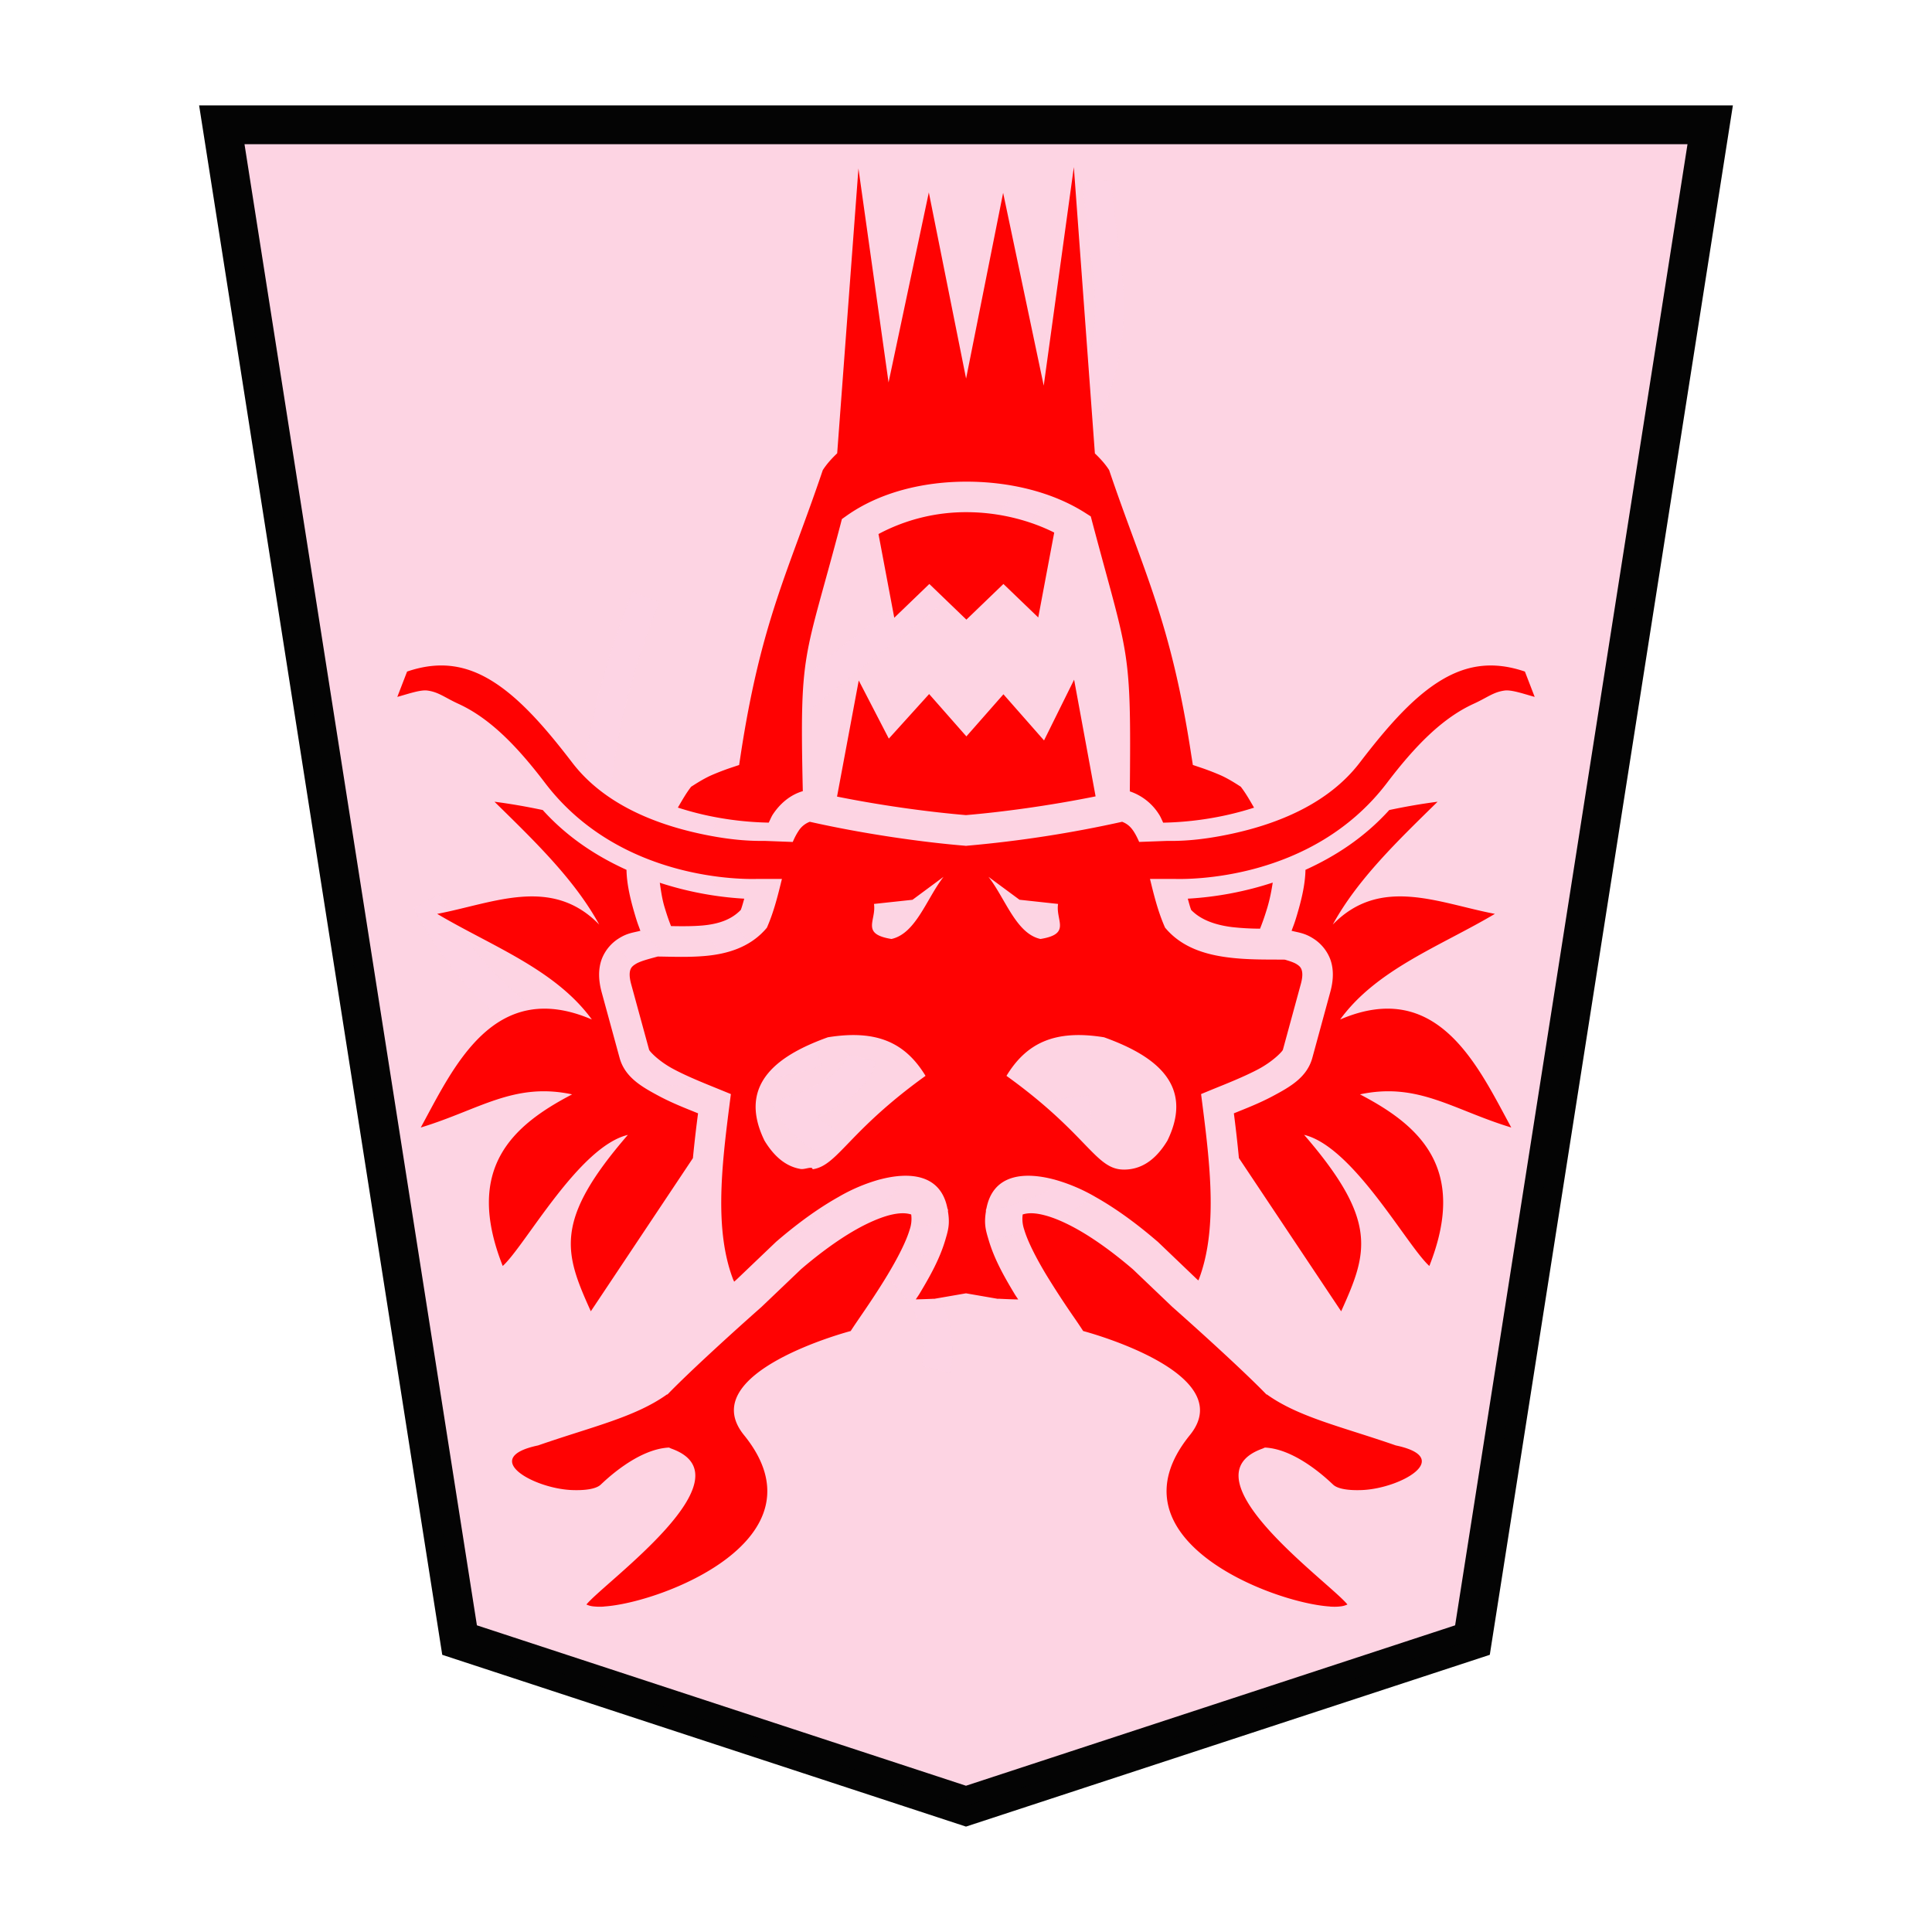 <svg xmlns="http://www.w3.org/2000/svg" viewBox="0 0 52.157 52.157"><g opacity=".99"><path d="m26.078 48.76 13.673-4.484 6.418-40.907H5.988l6.419 40.907z" opacity=".99" fill="#fdd3e3" fill-opacity=".992" stroke="#000" stroke-width="1.048"/><g stroke-width=".778" fill="none" stroke="#fdd3e3" stroke-opacity=".992"><path d="M25.268 36.971c.368-1.554-.946-3.209-2.92-3.732 1.42-.95 1.892-1.896 1.892-1.896-.636-.02-2.264-.401-2.844-1.37.27-.088 1.662-.552 1.87-1.41m-1.201-.157c-5.457 1.644-8.878-.825-10.554-4.074m8.739 2.408c-5.88-.206-4.28-6.974-2.814-10.628"/><path d="M20.065 25.85c-5.959-6.546 10.827-9.227 9.847-18.345-.018-.165-.298-2.334-.291-2.632m-.187 25.088c-1.84.223-3.679.341-5.518.074m5.888 1.445c-1.013 1.266-3.027 1.632-5 2.036"/></g></g><path style="fill:red;fill-opacity:.992;stroke:none;stroke-width:1px;stroke-linecap:butt;stroke-linejoin:miter;stroke-opacity:1" d="M16.304 43.372a1.596 1.596 0 0 1-.271-.004.58.58 0 0 1-.202-.052c.503-.614 4.463-3.43 2.297-4.207-.026-.01-.043-.02-.068-.03-.866.04-1.75.917-1.846 1.004-.13.118-.431.157-.78.143-1.042-.044-2.494-.871-.907-1.205 1.445-.503 2.621-.76 3.484-1.38l.004.009c.616-.638 1.898-1.799 2.539-2.364l1.07-1.021c.325-.279.896-.74 1.498-1.078.306-.172.62-.31.883-.38.26-.067.446-.068.594-.02a.89.89 0 0 1-.041.408c-.098.332-.334.784-.596 1.22-.262.436-.55.859-.758 1.162-.102.15-.184.27-.238.356 0 0-4.254 1.116-2.88 2.81 2.277 2.81-2.25 4.533-3.782 4.627zm19.6 0v-.002c-1.533-.094-6.06-1.818-3.782-4.627 1.374-1.694-2.88-2.81-2.88-2.81a13.737 13.737 0 0 0-.239-.356 23.972 23.972 0 0 1-.758-1.162c-.262-.436-.497-.888-.595-1.22a.89.89 0 0 1-.041-.409c.148-.047.333-.046.593.022.264.068.577.207.883.379.603.338 1.173.8 1.498 1.078l1.07 1.021c.641.565 1.924 1.726 2.54 2.363l.004-.007c.862.619 2.038.876 3.484 1.379 1.587.334.135 1.16-.908 1.205-.348.014-.65-.025-.78-.143-.095-.087-.98-.964-1.845-1.004-.025.01-.042.02-.069.03-2.165.777 1.795 3.593 2.297 4.206a.58.58 0 0 1-.2.053c-.078.01-.17.01-.272.004zM15.95 35.4c-.713-1.58-1.014-2.435 1-4.762-1.328.318-2.771 2.99-3.378 3.539-1.042-2.636.261-3.793 1.873-4.633-1.572-.335-2.51.417-4.086.895.878-1.605 1.962-4.057 4.619-2.916-.987-1.356-2.706-1.98-4.176-2.852 1.511-.286 3.086-1.036 4.375.29-.669-1.223-1.759-2.267-2.828-3.317.443.057.877.134 1.303.224.683.756 1.477 1.258 2.261 1.614.008.418.121.854.235 1.236.068.228.087.263.14.41-.194.05-.355.062-.578.203a1.14 1.14 0 0 0-.467.567c-.093.257-.09.557-.002.882l.485 1.776c.144.529.602.785 1.06 1.031.363.194.727.334 1.059.469a35.42 35.42 0 0 0-.139 1.21zm20.256 0-2.76-4.137a35.522 35.522 0 0 0-.136-1.207c.332-.135.696-.275 1.058-.469.46-.246.917-.502 1.061-1.031l.484-1.776c.09-.325.094-.625 0-.882a1.144 1.144 0 0 0-.468-.567c-.223-.141-.383-.154-.577-.203.053-.147.073-.182.141-.41.114-.382.226-.818.234-1.236.785-.356 1.578-.858 2.262-1.614.427-.09.86-.167 1.305-.224-1.07 1.05-2.161 2.094-2.83 3.316 1.289-1.325 2.866-.575 4.377-.289-1.47.872-3.192 1.496-4.178 2.852 2.657-1.141 3.741 1.31 4.62 2.916-1.578-.478-2.513-1.23-4.085-.895 1.612.84 2.915 1.997 1.873 4.633-.607-.548-2.052-3.22-3.38-3.54 2.014 2.328 1.713 3.184 1 4.763zm-8.718-.319a15.938 15.938 0 0 1-.53-.02c-.005 0-.013.003-.02.003l-.86-.149-.86.149c-.006 0-.015-.003-.021-.002-.024.003-.252.011-.473.017.035-.057.063-.092.098-.15.283-.471.545-.938.697-1.451.077-.262.134-.437.066-.81.003.015.01.026.012.042-.007-.077-.013-.088-.014-.09.004.02-.001.028.002.047-.165-.987-1.043-1.034-1.83-.826h-.004a4.722 4.722 0 0 0-1.119.475c-.705.396-1.308.89-1.658 1.189l-.021.018-1.061 1.013-.072.065-.032-.069v-.002c-.495-1.308-.316-2.978-.097-4.68l.04-.314-.294-.12c-.379-.155-.867-.346-1.262-.558-.394-.21-.64-.476-.652-.52l-.485-1.774c-.057-.212-.041-.323-.02-.385.023-.062.057-.1.136-.15.127-.082.362-.14.603-.206.393.004.834.025 1.295-.017.565-.052 1.17-.22 1.608-.711l.044-.051.026-.062c.171-.403.277-.836.379-1.254h-.666c-.314.009-3.7.075-5.729-2.592-.766-1.008-1.5-1.753-2.342-2.137-.367-.168-.53-.317-.837-.357-.19-.025-.527.095-.809.172l.264-.684c.917-.314 1.661-.16 2.37.303.738.48 1.42 1.284 2.083 2.148.864 1.136 2.256 1.662 3.418 1.918.987.218 1.572.202 1.802.203l.739.028c.047-.113.099-.211.152-.291a.615.615 0 0 1 .307-.254c1.517.341 3.092.556 4.183.646l.034.004.035-.004a32.385 32.385 0 0 0 4.181-.646c.115.046.212.11.307.254.053.08.104.178.152.29l.74-.027c.23 0 .816.015 1.803-.203 1.162-.256 2.554-.782 3.418-1.918.663-.864 1.345-1.669 2.082-2.148.71-.462 1.454-.617 2.371-.303l.264.684c-.282-.077-.619-.197-.809-.172-.306.04-.47.19-.837.357-.842.384-1.576 1.129-2.342 2.137-2.029 2.667-5.415 2.6-5.729 2.592h-.668c.101.418.208.85.38 1.254l.027.062.044.05c.44.496 1.064.678 1.659.753.55.07 1.09.054 1.529.06.128.037.243.074.318.121.08.05.113.089.135.15.022.063.038.174-.02.386l-.484 1.775c-.011.043-.26.308-.654.52-.394.21-.883.402-1.262.556l-.293.121.04.315c.218 1.702.397 3.372-.098 4.681l-.016.035-.035-.03-1.06-1.014-.022-.018c-.35-.3-.953-.793-1.658-1.19a4.722 4.722 0 0 0-1.12-.474h-.002c-.787-.208-1.668-.162-1.832.828.004-.02 0-.028.004-.049 0 .002-.007.013-.013.09.002-.015.007-.026.01-.041-.067.372-.01.548.068.809.151.513.414.98.697 1.45.035.06.064.095.1.153zm-5.551-3.515c.679-.097.952-1.013 3.049-2.522-.537-.882-1.297-1.258-2.637-1.041-1.257.452-2.48 1.214-1.71 2.791.292.48.62.704.974.764.119.02.32-.087.324.008zm8.283 0c.097.013.202.012.322-.008.353-.06.682-.284.973-.764.771-1.577-.452-2.339-1.709-2.791-1.34-.217-2.098.16-2.635 1.041 2.097 1.509 2.37 2.425 3.049 2.522zm-6.154-6.217c.66-.145.95-1.093 1.406-1.678l-.838.62-1.04.112c.069.451-.368.81.472.946zm4.023 0c.84-.136.405-.495.475-.946l-1.041-.113-.838-.619c.457.585.744 1.533 1.404 1.678zm5.928-.278a7 7 0 0 1-.758-.043c-.479-.06-.855-.208-1.101-.462-.035-.089-.062-.2-.092-.305a9.015 9.015 0 0 0 2.293-.434c-.032.21-.075.434-.14.656-.098.328-.163.487-.202.588zm-15.902-.07c-.047-.124-.09-.23-.176-.517-.068-.227-.095-.44-.127-.653a9.022 9.022 0 0 0 2.28.43c-.03.103-.059.215-.093.303-.246.255-.579.378-1.023.42-.27.024-.562.023-.861.017zm2.638-2.793a8.69 8.69 0 0 1-1.78-.219 8.409 8.409 0 0 1-.673-.187c.113-.193.223-.39.36-.565-.007.01.291-.198.554-.312.263-.114.5-.193.5-.193l.24-.08.038-.25c.554-3.646 1.3-4.984 2.22-7.71.107-.167.242-.315.389-.455l.574-7.689.813 5.777 1.087-5.13 1.006 5.025 1-5.014 1.096 5.205.813-5.9.568 7.73c.145.138.279.284.385.45.92 2.725 1.666 4.064 2.22 7.71l.04.25.238.08s.239.08.502.194.56.321.552.312c.137.176.247.373.36.567a8.41 8.41 0 0 1-.672.185 8.697 8.697 0 0 1-1.781.22c-.038-.076-.067-.155-.114-.225a1.489 1.489 0 0 0-.787-.62c.038-3.946-.024-3.54-1.013-7.267l-.041-.156-.135-.086c-.89-.572-2.052-.852-3.219-.852-1.166 0-2.343.284-3.244.924l-.121.086-.037.144c-.987 3.745-1.105 3.332-1.018 7.202l-.01.002c-.35.106-.615.349-.797.623-.046.07-.075.15-.113.224zm5.324-.203c-.924-.078-2.2-.242-3.48-.5l.586-3.135.812 1.57 1.088-1.203 1.006 1.143 1-1.137 1.096 1.246.812-1.64.58 3.15c-1.286.26-2.57.428-3.5.506zm.012-5.277-1-.963-.947.912-.426-2.26a5.005 5.005 0 0 1 2.377-.59c.863 0 1.696.214 2.367.55l-.431 2.292-.94-.904z"/></svg>